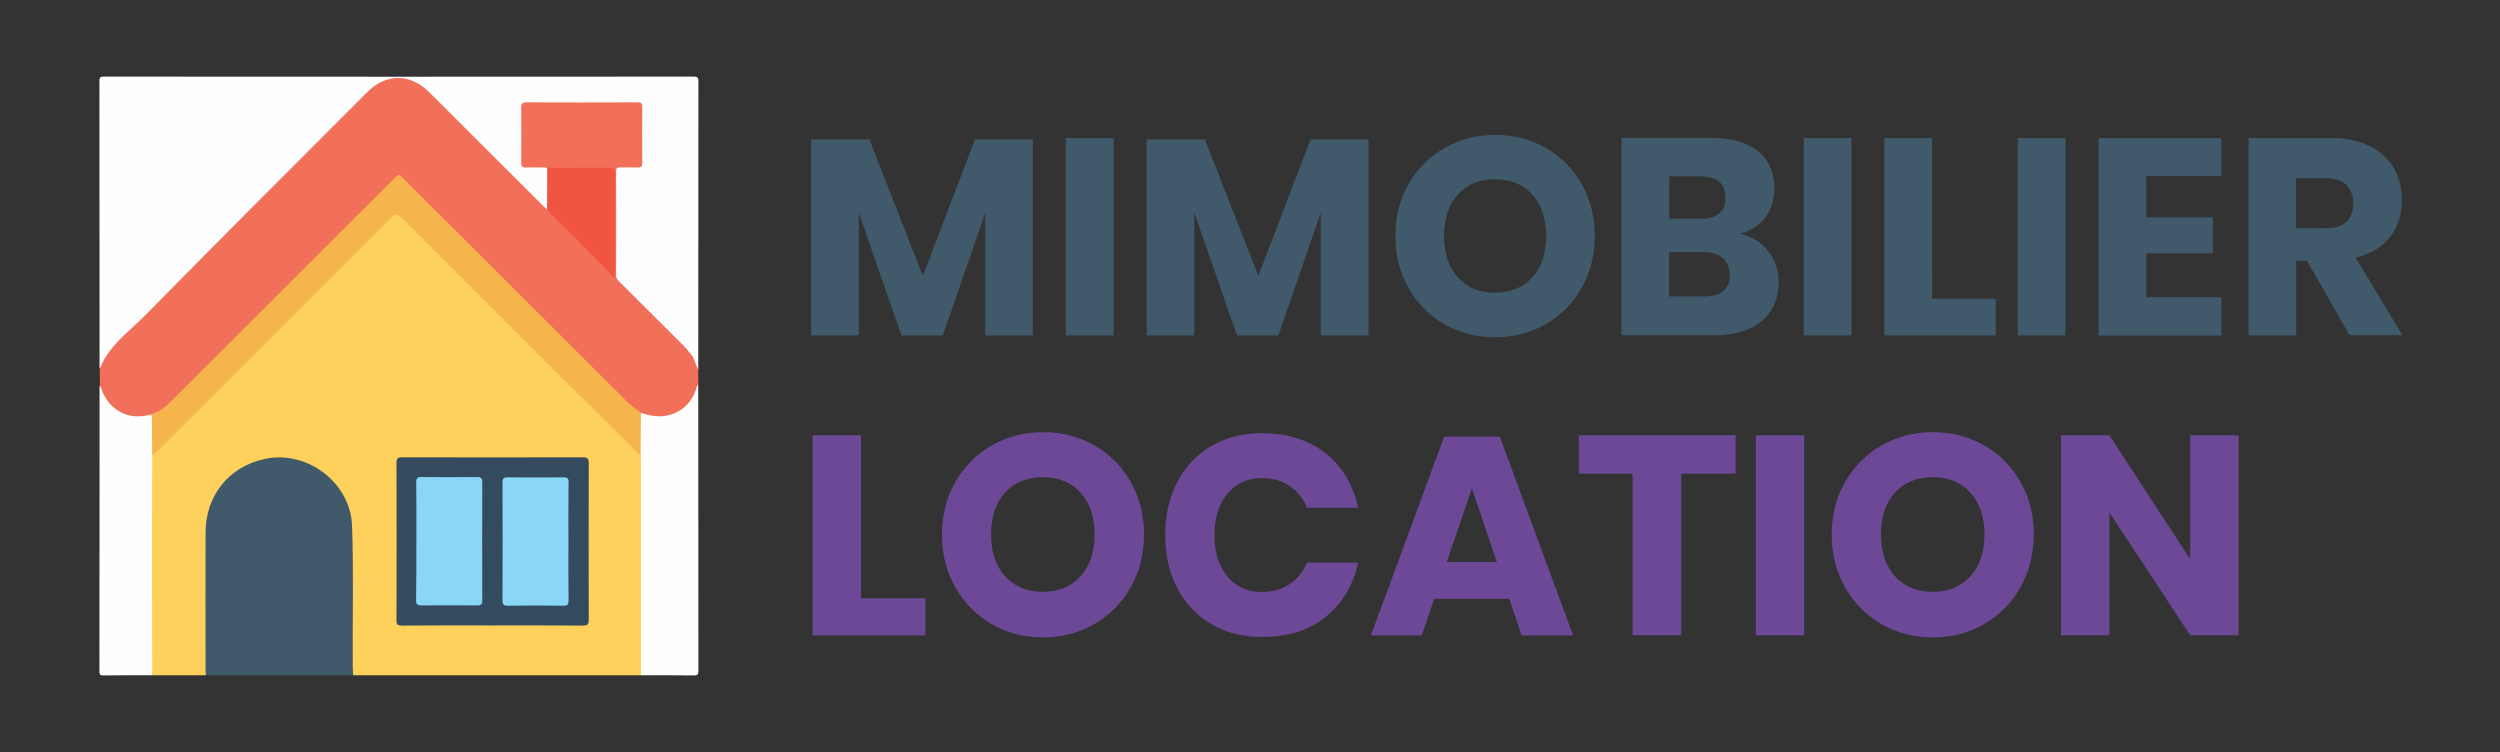 <?xml version="1.0" encoding="utf-8"?>
<!-- Generator: Adobe Illustrator 24.3.0, SVG Export Plug-In . SVG Version: 6.00 Build 0)  -->
<svg version="1.1" id="Calque_1" xmlns="http://www.w3.org/2000/svg" xmlns:xlink="http://www.w3.org/1999/xlink" x="0px" y="0px"
	 viewBox="0 0 1710 514.4" style="enable-background:new 0 0 1710 514.4;" xml:space="preserve">
<rect x="0" y="0" width="1710" height="514.4" fill="#333333" stroke="none"/>
<style type="text/css">
	.st0{fill:#FED05C;}
	.st1{fill:#FEFEFE;}
	.st2{fill:#F2705A;}
	.st3{fill:#415A6B;}
	.st4{fill:#F6B54C;}
	.st5{fill:#344A5E;}
	.st6{fill:#EF5540;}
	.st7{fill:#89D6F7;}
	.st8{fill:#6C4897;}
</style>
<g>
	<g>
		<g>
			<path class="st0" d="M438.3,461.9c-65.6,0-131.2,0-196.7,0c-1.6-2-1.2-4.3-1.2-6.5c0-28.6,0.1-57.2-0.1-85.8
				c-0.1-9.8-0.9-19.6-5.8-28.6c-8.4-15.5-21.1-24.5-38.8-26.5c-27.3-3-50.6,17.8-53.4,42.3c-0.2,2.1-0.3,4.2-0.3,6.4
				c0,30.7,0,61.4,0,92.2c0,2.2,0.5,4.6-1.2,6.5c-12.3,0-24.5,0-36.8,0c-1.2-1.3-1.3-2.9-1.3-4.5c0-47.4-0.1-94.7,0-142.1
				c0-0.5,0.1-1.1,0.1-1.6c0.3-2,1.6-3.3,2.9-4.6c53.8-53.7,107.6-107.4,161.4-161.1c3.6-3.6,4.3-3.6,7.8-0.1
				c53.8,53.7,107.6,107.4,161.4,161.1c1.3,1.3,2.7,2.6,2.9,4.6c0.3,1.7,0.2,3.5,0.2,5.2c0,45.4,0,90.8,0,136.2
				C439.6,457.4,440.1,459.9,438.3,461.9z"/>
			<path class="st1" d="M68.1,252c0-65.4,0-130.8-0.1-196.2c0-2.5,0.2-3.4,3.2-3.4c134.4,0.1,268.8,0.1,403.3,0
				c2.9,0,3.2,0.9,3.2,3.4c-0.1,65.7-0.1,131.4-0.1,197c-2,0-2-1.8-2.4-3c-1-3.5-2.8-6.4-5.3-9c-15.5-15.2-30.7-30.6-46.1-45.9
				c-2.3-2.3-3.3-4.9-3.3-8.2c0.1-22.3,0-44.7,0-67c0-5.3,0.7-6,6-6.1c2.7-0.1,5.3,0,8,0c2.3,0,3.5-0.9,3.5-3.3
				c0.1-11.8,0-23.7,0-35.5c0-3.2-2.1-3.5-4.6-3.5c-11.3,0-22.6,0-34,0c-12.1,0-24.2,0-36.4,0c-4.6,0-5,0.4-5,5
				c0,10.9,0,21.8,0,32.7c0,4.2,0.4,4.3,4.6,4.6c4,0.3,8.3-1.1,12.1,1.2c0.8,1.2,0.9,2.5,0.9,3.8c-0.1,7.8,0.4,15.6-0.2,23.3
				c-0.4,1.7-1.3,2.2-2.9,1.1c-1.3-0.9-2.4-2.1-3.5-3.2c-25.7-25.7-51.7-51.1-77.1-77.1C281.4,52,263.4,52.1,253,62.6
				C202.7,113.3,152,163.5,101.7,214c-8.7,8.8-17.3,17.7-25.9,26.6c-2.3,2.4-4,5.3-5.2,8.4C70.1,250.3,70.2,252.1,68.1,252z"/>
			<path class="st2" d="M471.2,240.8c3.8,3.1,4.2,8,6.4,12c0,3.5,0,6.9,0,10.4c-3.6,21.2-25.1,26.7-38.8,20.1
				c-4.6-2.3-8.4-5.6-12-9.2c-49.8-49.7-99.6-99.4-149.4-149.1c-0.8-0.8-1.7-1.7-2.5-2.5c-1.3-1.3-2.5-1.3-3.8,0
				c-0.9,0.9-1.9,1.9-2.8,2.8c-49.8,49.7-99.6,99.4-149.4,149.1c-4.8,4.8-9.9,8.9-16.7,10.5c-12.5,3.5-25.8-2.2-31.9-13.6
				c-1.3-2.3-0.8-5-2-7.2c0-4,0-8,0-12c6.1-15.8,20-25.2,31.2-36.6C149.7,164.4,200.5,113.7,251.2,63c12.9-12.9,29.3-12.9,42.3,0
				c25.8,25.8,51.6,51.5,77.5,77.3c1,1,2.1,2,3.2,3c1.6,0.3,2.4,1.6,3.5,2.6c13.3,13.2,26.6,26.5,39.8,39.7c1.2,1.2,2.6,2.3,3,4.1
				c-0.2,2.8,1.2,4.8,3,6.7c13.8,13.8,27.6,27.5,41.4,41.4C466.7,239.6,469.1,239.6,471.2,240.8z"/>
			<path class="st3" d="M140.8,461.9c-0.1-1.7-0.2-3.4-0.2-5.2c0-30.8-0.1-61.7,0-92.5c0.1-25.4,16-45,40.5-50.3
				c28.9-6.2,58.5,16.1,59.7,45.5c1.2,32.4,0.2,64.9,0.5,97.3c0,1.7,0.2,3.4,0.3,5.2C208,461.9,174.4,461.9,140.8,461.9z"/>
			<path class="st1" d="M438.4,282.3c7,2.5,14,3.5,21.3,1c8.2-2.9,13.4-8.6,16.3-16.6c0.4-1.2,0.3-2.6,1.6-3.5
				c0,65.2,0,130.4,0.1,195.5c0,2.7-0.5,3.3-3.3,3.3c-12-0.2-24-0.1-36-0.1c0-48.3,0-96.6,0-144.9c0-1.7-0.1-3.4-0.1-5.2
				c-0.8-1.6-1.1-3.2-1.1-5c0-6.7,0-13.4,0-20.1C437.1,285.1,437.1,283.5,438.4,282.3z"/>
			<path class="st1" d="M68.1,264c0.9,0.3,1,1.2,1.2,1.9c5.2,14.8,18.5,21.9,33.4,17.7c1.6-0.1,2.3,0.9,2.3,2.2
				c0.4,8.2,0.8,16.4-0.2,24.6c-0.1,0.5-0.4,1-0.7,1.4c0,21.4-0.1,42.7-0.1,64.1c0,28.7,0,57.3,0.1,86c-11.1,0-22.1-0.1-33.2,0.1
				c-2.4,0-2.9-0.5-2.9-2.9c0.1-51.3,0.1-102.7,0.1-154C68.1,291.4,68.1,277.7,68.1,264z"/>
			<path class="st4" d="M104.1,311.8c-0.1-8.2-0.1-16.3-0.2-24.5c0-1.3,0.6-3-1.2-3.8c5.8-1.3,10.2-4.9,14.3-9
				c50.7-50.6,101.4-101.2,152.1-151.8c4.2-4.2,3.2-4.2,7.5,0.1c49.8,49.7,99.5,99.3,149.3,149c3.9,3.9,7.9,7.5,12.5,10.4
				c-0.1,9.8-0.1,19.7-0.2,29.5c-1.2-1.1-2.4-2.1-3.5-3.2C381.3,255.4,328,202.2,274.7,148.8c-2.9-2.9-4.3-2.7-7.1,0.1
				c-53.3,53.3-106.6,106.5-160,159.7C106.5,309.8,105.3,310.8,104.1,311.8z"/>
			<path class="st5" d="M336.9,427.8c-20.6,0-41.3-0.1-61.9,0.1c-2.9,0-3.9-0.6-3.8-3.7c0.1-35.9,0.1-71.8,0-107.7
				c0-3.1,1-3.7,3.9-3.7c41.2,0.1,82.3,0.1,123.5,0c3,0,4.1,0.6,4.1,3.9c-0.1,35.8-0.1,71.5,0,107.3c0,3.3-1.1,3.9-4.1,3.9
				C377.9,427.7,357.4,427.8,336.9,427.8z"/>
			<path class="st2" d="M471.2,240.8c-3.2,0.5-5.4-0.8-7.6-3.1c-13.4-13.6-27-27-40.5-40.6c-2-2-4.4-4-3.1-7.4
				c-0.8-5.7-0.5-11.4-0.5-17.1c0-16.9,0-33.7,0-50.6c0-6-0.1-6.1-5.9-6.1c-11,0-22.1,0-33.1,0c-2.1,0-4.3,0.2-6.1-1.3
				c-4.8,0-9.6-0.2-14.4,0c-2.5,0.1-3.5-0.6-3.5-3.3c0.1-12.6,0.1-25.2,0-37.9c0-2.7,0.9-3.4,3.5-3.4c25.3,0.1,50.6,0.1,75.9,0
				c2.6,0,3.4,0.6,3.4,3.3c-0.1,12.6-0.1,25.2,0,37.9c0,2.6-0.7,3.5-3.4,3.4c-3.9-0.2-7.7,0-11.6-0.1c-1.9,0-2.9,0.3-2.9,2.6
				c0.1,23.8,0.1,47.6,0,71.4c0,2.2,1.4,3.3,2.7,4.6c14.5,14.5,29,28.9,43.5,43.4C468.8,237.9,470.4,239.1,471.2,240.8z"/>
			<path class="st6" d="M374.3,114.8c14.2,0,28.5,0,42.7-0.1c2.7,0,3.7,0.6,3.7,3.5c-0.1,22.9-0.1,45.7-0.1,68.6c0,1,0.2,2.2-0.7,3
				c-8.9-9.1-17.9-18.1-26.8-27.2c-6.3-6.4-13.1-12.5-18.9-19.3C374.2,133.7,374.3,124.3,374.3,114.8z"/>
			<path class="st7" d="M284.8,370.1c0-13.4,0.1-26.8-0.1-40.3c0-2.5,0.6-3.5,3.3-3.5c12.8,0.1,25.6,0.1,38.4,0c2.9,0,3.5,1,3.5,3.7
				c-0.1,26.8-0.1,53.7,0,80.5c0,2.8-0.7,3.6-3.6,3.6c-12.8-0.1-25.6-0.1-38.4,0c-2.7,0-3.3-1-3.3-3.4
				C284.8,397.2,284.8,383.7,284.8,370.1z"/>
			<path class="st7" d="M388.8,370.5c0,13.3-0.1,26.6,0.1,39.9c0,2.8-0.4,4-3.6,3.9c-12.6-0.2-25.3-0.2-38,0c-2.8,0-3.6-0.7-3.6-3.6
				c0.1-26.8,0.1-53.7,0-80.5c0-2.6,0.5-3.8,3.5-3.7c12.8,0.1,25.6,0.1,38.4,0c2.6,0,3.4,0.8,3.3,3.4
				C388.7,343.3,388.8,356.9,388.8,370.5z"/>
		</g>
	</g>
	<g>
		<path class="st3" d="M706.5,95.4v134h-32.6v-83.8l-29,83.8h-28.3l-29.2-84v84h-32.6v-134h39.9l36.5,93.4l35.7-93.4L706.5,95.4
			L706.5,95.4z"/>
		<path class="st3" d="M761.7,94.4v135H729v-135C729,94.4,761.7,94.4,761.7,94.4z"/>
		<path class="st3" d="M936,95.4v134h-32.6v-83.8l-29,83.8h-28.3l-29.2-84v84h-32.6v-134h39.9l36.5,93.4l35.7-93.4L936,95.4
			L936,95.4z"/>
		<path class="st3" d="M1057.3,101.2c10.4,5.9,18.5,14.1,24.5,24.6s9,22.4,9,35.6s-3,25.1-9.1,35.7c-6,10.6-14.3,18.8-24.6,24.7
			c-10.4,5.9-21.9,8.9-34.5,8.9s-24.1-3-34.5-8.9s-18.6-14.2-24.6-24.7c-6-10.6-9.1-22.5-9.1-35.7s3-25.1,9.1-35.6
			c6-10.5,14.3-18.7,24.6-24.6c10.4-5.9,21.9-8.9,34.5-8.9C1035.4,92.3,1046.9,95.3,1057.3,101.2z M997.2,133.1
			c-6.3,6.9-9.5,16.4-9.5,28.3c0,11.8,3.2,21.3,9.5,28.3s14.8,10.5,25.5,10.5c10.6,0,19-3.5,25.4-10.5s9.5-16.4,9.5-28.3
			c0-11.8-3.2-21.3-9.5-28.3c-6.3-7-14.8-10.5-25.5-10.5C1011.9,122.7,1003.5,126.1,997.2,133.1z"/>
		<path class="st3" d="M1209.4,171.7c4.8,6,7.2,12.9,7.2,20.8c0,11.6-3.9,20.6-11.6,27.1s-18.7,9.7-33.1,9.7h-62.8v-135h61.3
			c13.7,0,24.4,3,31.9,9s11.3,14.5,11.3,25.6c0,8.1-2.2,14.9-6.5,20.3c-4.3,5.4-10,8.9-17,10.6
			C1198.2,161.8,1204.7,165.7,1209.4,171.7z M1141.8,149.6h21.4c11.3,0,17-4.8,17-14.5s-5.8-14.5-17.4-14.5h-21V149.6z
			 M1183.2,187.9c0-4.8-1.6-8.6-4.8-11.4c-3.2-2.7-7.7-4.1-13.6-4.1h-23.1v30.4h23.3C1177.1,202.8,1183.2,197.9,1183.2,187.9z"/>
		<path class="st3" d="M1266.4,94.4v135h-32.6v-135C1233.8,94.4,1266.4,94.4,1266.4,94.4z"/>
		<path class="st3" d="M1321.6,204.4h43.5v25h-76.2v-135h32.6L1321.6,204.4L1321.6,204.4z"/>
		<path class="st3" d="M1412.8,94.4v135h-32.6v-135C1380.2,94.4,1412.8,94.4,1412.8,94.4z"/>
		<path class="st3" d="M1468,120.4v28.3h45.6v24.6H1468v30h51.4v26.2h-84v-135h84v26L1468,120.4L1468,120.4z"/>
		<path class="st3" d="M1607.2,229.4l-29.2-51h-7.4v51H1538v-135h55.7c10.7,0,19.7,1.8,27.1,5.5s12.9,8.8,16.6,15.2
			c3.7,6.4,5.5,13.8,5.5,22c0,9.8-2.7,18.1-8.1,25s-13.3,11.6-23.6,14.1l32.1,53.1h-36.1V229.4z M1570.5,156.1h20.2
			c6.5,0,11.3-1.4,14.3-4.3c3.1-2.9,4.6-7.1,4.6-12.7c0-5.3-1.6-9.5-4.7-12.6c-3.1-3.1-7.9-4.6-14.2-4.6h-20.2L1570.5,156.1
			L1570.5,156.1z"/>
	</g>
	<g>
		<path class="st8" d="M588.9,409.2H633v25.4h-77.2V297.7h33.1L588.9,409.2L588.9,409.2z"/>
		<path class="st8" d="M748.5,304.6c10.5,6,18.8,14.3,24.9,25c6.1,10.6,9.1,22.7,9.1,36.1s-3.1,25.5-9.2,36.2
			c-6.1,10.7-14.5,19.1-25,25.1s-22.2,9-34.9,9c-12.8,0-24.4-3-34.9-9s-18.8-14.4-25-25.1c-6.1-10.7-9.2-22.8-9.2-36.2
			c0-13.4,3.1-25.4,9.2-36.1c6.1-10.6,14.4-19,25-25c10.5-6,22.2-9,34.9-9C726.3,295.6,738,298.6,748.5,304.6z M687.5,336.9
			c-6.4,7-9.6,16.6-9.6,28.7c0,12,3.2,21.5,9.6,28.6c6.4,7.1,15,10.6,25.8,10.6c10.7,0,19.3-3.5,25.7-10.6
			c6.5-7.1,9.7-16.6,9.7-28.6s-3.2-21.5-9.6-28.6c-6.4-7.1-15-10.6-25.8-10.6S693.9,329.9,687.5,336.9z"/>
		<path class="st8" d="M906.8,310.1c11.4,9.2,18.8,21.5,22.2,37.2h-35c-2.6-6.3-6.5-11.3-11.9-14.9S870.4,327,863,327
			c-9.7,0-17.5,3.6-23.4,10.6c-5.9,7.1-8.9,16.6-8.9,28.4c0,11.9,3,21.3,8.9,28.4c5.9,7,13.7,10.5,23.4,10.5
			c7.4,0,13.7-1.8,19.1-5.4c5.4-3.6,9.3-8.5,11.9-14.7h35c-3.4,15.5-10.7,27.8-22.2,37.1c-11.4,9.2-25.8,13.8-43.3,13.8
			c-13.3,0-25-2.9-35-8.8c-10.1-5.9-17.8-14.1-23.3-24.7S797,379.6,797,366s2.7-25.6,8.2-36.2s13.3-18.8,23.3-24.7
			c10.1-5.9,21.7-8.8,35-8.8C881,296.4,895.4,301,906.8,310.1z"/>
		<path class="st8" d="M1032.3,409.6H981l-8.5,25h-34.8l50.1-135.9h38.1l50.1,135.9h-35.2L1032.3,409.6z M1023.8,384.4l-17-50.3
			l-17.2,50.3H1023.8z"/>
		<path class="st8" d="M1187.1,297.7V324H1150v110.5h-33.3V324h-36.8v-26.3H1187.1z"/>
		<path class="st8" d="M1234.1,297.7v136.8H1201V297.7H1234.1z"/>
		<path class="st8" d="M1357.1,304.6c10.5,6,18.8,14.3,24.9,25c6.1,10.6,9.1,22.7,9.1,36.1s-3.1,25.5-9.2,36.2s-14.5,19.1-25,25.1
			s-22.2,9-34.9,9c-12.8,0-24.4-3-34.9-9s-18.8-14.4-25-25.1c-6.1-10.7-9.2-22.8-9.2-36.2c0-13.4,3.1-25.4,9.2-36.1
			c6.1-10.6,14.4-19,25-25c10.5-6,22.2-9,34.9-9C1334.9,295.6,1346.6,298.6,1357.1,304.6z M1296.2,336.9c-6.4,7-9.6,16.6-9.6,28.7
			c0,12,3.2,21.5,9.6,28.6s15,10.6,25.8,10.6c10.7,0,19.3-3.5,25.7-10.6c6.5-7.1,9.7-16.6,9.7-28.6s-3.2-21.5-9.6-28.6
			s-15-10.6-25.8-10.6S1302.5,329.9,1296.2,336.9z"/>
		<path class="st8" d="M1531.2,434.5h-33.1l-55.3-84v84h-33.1V297.7h33.1l55.3,84.8v-84.8h33.1V434.5z"/>
	</g>
</g>
</svg>
